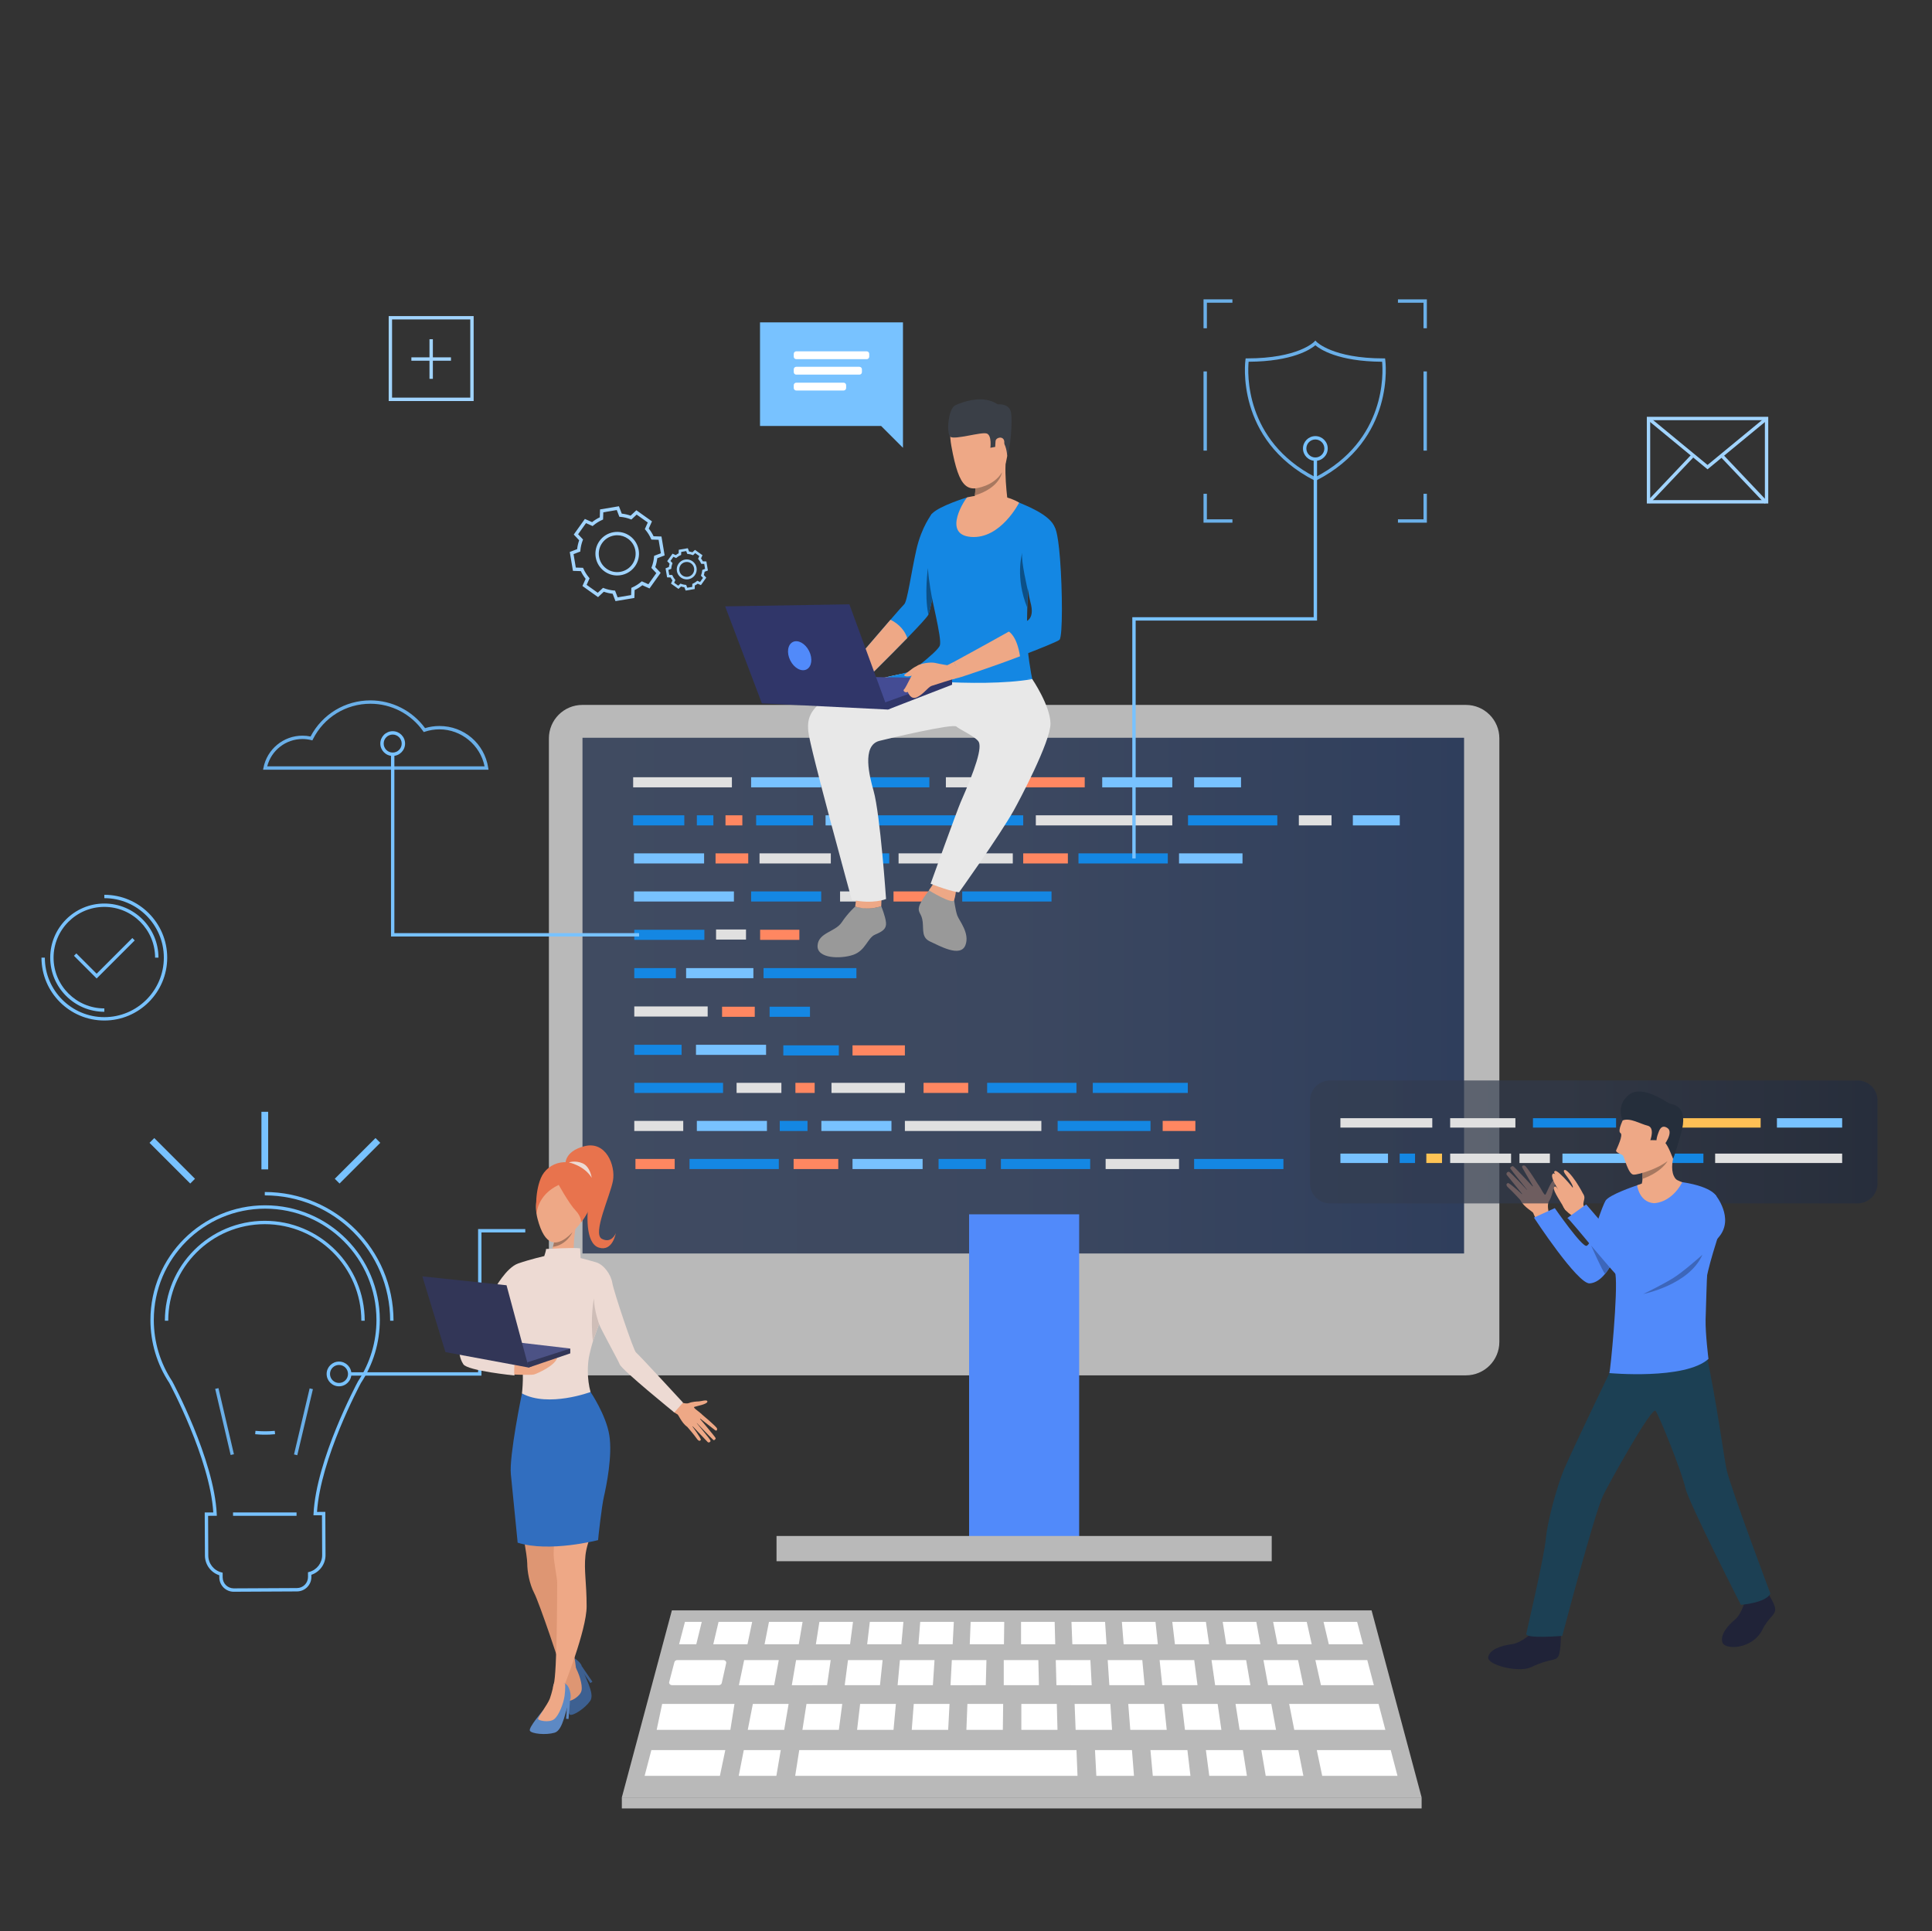 <?xml version="1.0" encoding="utf-8"?>
<!-- Generator: Adobe Illustrator 16.0.0, SVG Export Plug-In . SVG Version: 6.00 Build 0)  -->
<!DOCTYPE svg PUBLIC "-//W3C//DTD SVG 1.1//EN" "http://www.w3.org/Graphics/SVG/1.1/DTD/svg11.dtd">
<svg version="1.1" id="Слой_1" xmlns="http://www.w3.org/2000/svg" xmlns:xlink="http://www.w3.org/1999/xlink" x="0px" y="0px"
	 width="500.172px" height="500px" viewBox="0 0 500.172 500" enable-background="new 0 0 500.172 500" xml:space="preserve">
<rect x="0" y="0" width="500.172" height="500" fill="#333333" stroke="none"/>
<g id="Clavier">
	<polygon fill="#B9B9B9" points="355.088,416.961 264.515,416.961 173.941,416.961 160.986,465.384 264.515,465.384 
		368.042,465.384 	"/>
	<path fill="#FFFFFF" d="M175.369,429.822h11.853c0.495,0,0.868,0.385,0.776,0.8l-1.148,5.155c-0.071,0.319-0.397,0.549-0.776,0.549
		h-12.055c-0.507,0-0.882-0.399-0.771-0.821l1.351-5.155C174.678,430.042,174.998,429.822,175.369,429.822z"/>
	<polygon fill="#FFFFFF" points="192.656,429.822 201.616,429.822 200.424,436.326 191.293,436.326 	"/>
	<polygon fill="#FFFFFF" points="206.097,429.822 215.057,429.822 214.119,436.326 204.988,436.336 	"/>
	<polygon fill="#FFFFFF" points="219.536,429.822 228.497,429.822 227.815,436.326 218.685,436.326 	"/>
	<polygon fill="#FFFFFF" points="232.978,429.822 241.937,429.822 241.512,436.326 232.381,436.326 	"/>
	<polygon fill="#FFFFFF" points="246.418,429.822 255.378,429.822 255.207,436.326 246.077,436.336 	"/>
	<polygon fill="#FFFFFF" points="353.97,429.822 340.53,429.822 341.978,436.326 355.674,436.326 	"/>
	<polygon fill="#FFFFFF" points="336.05,429.822 327.09,429.822 328.282,436.326 337.412,436.326 	"/>
	<polygon fill="#FFFFFF" points="322.609,429.822 313.648,429.822 314.586,436.326 323.719,436.336 	"/>
	<polygon fill="#FFFFFF" points="309.169,429.822 300.209,429.822 300.89,436.326 310.021,436.326 	"/>
	<polygon fill="#FFFFFF" points="295.729,429.822 286.769,429.822 287.194,436.326 296.324,436.326 	"/>
	<polygon fill="#FFFFFF" points="282.288,429.822 273.327,429.822 273.498,436.326 282.63,436.336 	"/>
	<polygon fill="#FFFFFF" points="259.857,429.822 268.818,429.822 268.967,436.326 259.857,436.326 	"/>
	<polygon fill="#FFFFFF" points="171.427,441.173 190.149,441.173 189.084,447.882 170.005,447.882 	"/>
	<polygon fill="#FFFFFF" points="356.894,441.173 333.749,441.173 335.068,447.882 358.651,447.882 	"/>
	<polygon fill="#FFFFFF" points="329.12,441.173 319.863,441.173 320.918,447.882 330.352,447.882 	"/>
	<polygon fill="#FFFFFF" points="315.234,441.173 305.977,441.173 306.768,447.882 316.201,447.882 	"/>
	<polygon fill="#FFFFFF" points="301.348,441.173 292.09,441.173 292.618,447.882 302.051,447.882 	"/>
	<polygon fill="#FFFFFF" points="287.462,441.173 278.204,441.173 278.468,447.882 287.901,447.882 	"/>
	<polygon fill="#FFFFFF" points="168.63,453.133 187.771,453.133 186.374,459.798 166.884,459.798 	"/>
	<polygon fill="#FFFFFF" points="192.557,453.133 202.127,453.133 200.993,459.798 191.247,459.798 	"/>
	<polygon fill="#FFFFFF" points="206.913,453.133 216.483,453.133 278.688,453.133 278.956,459.798 205.865,459.798 	"/>
	<polygon fill="#FFFFFF" points="283.479,453.133 293.051,453.133 293.574,459.798 283.829,459.798 	"/>
	<polygon fill="#FFFFFF" points="297.836,453.133 307.406,453.133 308.192,459.798 298.447,459.798 	"/>
	<polygon fill="#FFFFFF" points="312.191,453.133 321.764,453.133 322.811,459.798 313.064,459.798 	"/>
	<polygon fill="#FFFFFF" points="326.548,453.133 336.119,453.133 337.428,459.798 327.683,459.798 	"/>
	<polygon fill="#FFFFFF" points="340.904,453.133 360.047,453.133 361.792,459.798 342.302,459.798 	"/>
	<polygon fill="#FFFFFF" points="273.595,441.173 264.412,441.173 264.412,447.882 273.771,447.882 	"/>
	<polygon fill="#FFFFFF" points="259.709,441.173 250.451,441.173 250.188,447.882 259.621,447.882 	"/>
	<polygon fill="#FFFFFF" points="245.823,441.173 236.564,441.173 236.038,447.882 245.472,447.882 	"/>
	<polygon fill="#FFFFFF" points="231.937,441.173 222.679,441.173 221.888,447.882 231.321,447.882 	"/>
	<polygon fill="#FFFFFF" points="218.05,441.173 208.792,441.173 207.738,447.882 217.172,447.882 	"/>
	<polygon fill="#FFFFFF" points="204.164,441.173 194.906,441.173 193.589,447.882 203.021,447.882 	"/>
	<polygon fill="#FFFFFF" points="175.807,425.734 177.327,419.927 181.678,419.927 180.258,425.734 	"/>
	<polygon fill="#FFFFFF" points="186.028,419.927 194.729,419.927 193.513,425.734 184.659,425.734 	"/>
	<polygon fill="#FFFFFF" points="199.08,419.927 207.781,419.927 206.793,425.734 197.939,425.734 	"/>
	<polygon fill="#FFFFFF" points="212.132,419.927 220.832,419.927 220.071,425.734 211.219,425.734 	"/>
	<polygon fill="#FFFFFF" points="225.184,419.927 233.885,419.927 233.352,425.734 224.499,425.734 	"/>
	<polygon fill="#FFFFFF" points="238.235,419.927 246.936,419.927 246.631,425.734 237.778,425.734 	"/>
	<polygon fill="#FFFFFF" points="251.286,419.927 259.987,419.927 259.911,425.734 251.058,425.734 	"/>
	<polygon fill="#FFFFFF" points="264.338,419.927 273.039,419.927 273.19,425.734 264.338,425.734 	"/>
	<polygon fill="#FFFFFF" points="277.39,419.927 286.09,419.927 286.471,425.734 277.618,425.734 	"/>
	<polygon fill="#FFFFFF" points="290.44,419.927 299.143,419.927 299.751,425.734 290.897,425.734 	"/>
	<polygon fill="#FFFFFF" points="303.492,419.927 312.193,419.927 313.03,425.734 304.177,425.734 	"/>
	<polygon fill="#FFFFFF" points="316.544,419.927 325.245,419.927 326.311,425.734 317.456,425.734 	"/>
	<polygon fill="#FFFFFF" points="329.596,419.927 338.297,419.927 339.59,425.734 330.736,425.734 	"/>
	<polygon fill="#FFFFFF" points="342.647,419.927 351.348,419.927 352.869,425.734 344.017,425.734 	"/>
	<rect x="160.986" y="465.384" fill="#B9B9B9" width="207.056" height="2.856"/>
</g>
<g id="Bord-ecran">
	<path fill="#B9B9B9" d="M150.764,356.103h228.742c4.783,0,8.66-3.878,8.66-8.661V191.178c0-4.783-3.877-8.661-8.66-8.661H150.764
		c-4.783,0-8.661,3.878-8.661,8.661v156.264C142.103,352.225,145.98,356.103,150.764,356.103z"/>
</g>
<g id="Fond-ecran">
	<linearGradient id="SVGID_1_" gradientUnits="userSpaceOnUse" x1="150.8" y1="257.785" x2="379.032" y2="257.785">
		<stop  offset="0" style="stop-color:#404B61"/>
		<stop  offset="0.486" style="stop-color:#3C4860"/>
		<stop  offset="1" style="stop-color:#2F3E5C"/>
	</linearGradient>
	<rect x="150.8" y="191.02" fill="url(#SVGID_1_)" width="228.232" height="133.53"/>
</g>
<g id="Bouton-ecran">
	<circle fill="#696969" cx="265.135" cy="341.348" r="7.938"/>
</g>
<g id="Pied_ordinateur">
	<g>
		<rect x="250.886" y="314.409" fill="#518AFA" width="28.496" height="86.552"/>
	</g>
	<rect x="201.034" y="397.694" fill="#B9B9B9" width="128.2" height="6.534"/>
</g>
<g id="Symboles-ecran">
	<g>
		<rect x="163.918" y="201.243" fill="#E0E0E0" width="25.561" height="2.617"/>
	</g>
	<g>
		<rect x="196.633" y="220.951" fill="#E0E0E0" width="18.455" height="2.617"/>
	</g>
	<g>
		<rect x="217.964" y="220.951" fill="#1487E3" width="12.246" height="2.617"/>
	</g>
	<g>
		<rect x="242.985" y="300.072" fill="#1487E3" width="12.246" height="2.617"/>
	</g>
	<g>
		<rect x="164.208" y="270.511" fill="#1487E3" width="12.247" height="2.617"/>
	</g>
	<g>
		<rect x="232.631" y="220.951" fill="#E0E0E0" width="29.568" height="2.617"/>
	</g>
	<g>
		<rect x="164.208" y="260.585" fill="#E0E0E0" width="19.001" height="2.617"/>
	</g>
	<g>
		<rect x="215.262" y="280.365" fill="#E0E0E0" width="19.001" height="2.617"/>
	</g>
	<g>
		<rect x="286.235" y="300.072" fill="#E0E0E0" width="19" height="2.617"/>
	</g>
	<g>
		<rect x="190.693" y="280.365" fill="#E0E0E0" width="11.6" height="2.617"/>
	</g>
	<g>
		<rect x="164.208" y="280.365" fill="#1487E3" width="22.981" height="2.617"/>
	</g>
	<g>
		<rect x="164.208" y="290.219" fill="#E0E0E0" width="12.675" height="2.617"/>
	</g>
	<g>
		<rect x="194.452" y="201.243" fill="#78C2FF" width="18.146" height="2.617"/>
	</g>
	<g>
		<rect x="194.452" y="230.805" fill="#1487E3" width="18.146" height="2.617"/>
	</g>
	<g>
		<rect x="185.38" y="240.659" fill="#E0E0E0" width="7.752" height="2.616"/>
	</g>
	<g>
		<rect x="177.626" y="250.658" fill="#78C2FF" width="17.415" height="2.617"/>
	</g>
	<g>
		<rect x="197.674" y="250.658" fill="#1487E3" width="24.041" height="2.617"/>
	</g>
	<g>
		<rect x="273.81" y="290.219" fill="#1487E3" width="24.041" height="2.617"/>
	</g>
	<g>
		<rect x="164.208" y="240.731" fill="#1487E3" width="18.146" height="2.617"/>
	</g>
	<g>
		<rect x="164.208" y="250.658" fill="#1487E3" width="10.768" height="2.617"/>
	</g>
	<g>
		<rect x="196.788" y="240.731" fill="#FF8761" width="10.157" height="2.617"/>
	</g>
	<g>
		<rect x="164.512" y="300.072" fill="#FF8761" width="10.159" height="2.617"/>
	</g>
	<g>
		<rect x="164.136" y="220.951" fill="#78C2FF" width="18.146" height="2.617"/>
	</g>
	<g>
		<rect x="180.183" y="270.511" fill="#78C2FF" width="18.146" height="2.617"/>
	</g>
	<g>
		<rect x="180.406" y="290.219" fill="#78C2FF" width="18.146" height="2.617"/>
	</g>
	<g>
		<rect x="212.642" y="290.219" fill="#78C2FF" width="18.146" height="2.617"/>
	</g>
	<g>
		<rect x="164.136" y="230.805" fill="#78C2FF" width="25.867" height="2.617"/>
	</g>
	<g>
		<rect x="285.35" y="201.243" fill="#78C2FF" width="18.146" height="2.617"/>
	</g>
	<g>
		<rect x="220.707" y="300.072" fill="#78C2FF" width="18.146" height="2.617"/>
	</g>
	<g>
		<rect x="309.142" y="201.243" fill="#78C2FF" width="12.146" height="2.617"/>
	</g>
	<g>
		<rect x="350.238" y="211.097" fill="#78C2FF" width="12.146" height="2.617"/>
	</g>
	<g>
		<rect x="217.483" y="201.243" fill="#1487E3" width="23.119" height="2.617"/>
	</g>
	<g>
		<rect x="309.142" y="300.072" fill="#1487E3" width="23.119" height="2.617"/>
	</g>
	<g>
		<rect x="178.506" y="300.072" fill="#1487E3" width="23.118" height="2.617"/>
	</g>
	<g>
		<rect x="307.562" y="211.097" fill="#1487E3" width="23.119" height="2.617"/>
	</g>
	<g>
		<rect x="279.208" y="220.951" fill="#1487E3" width="23.119" height="2.617"/>
	</g>
	<g>
		<rect x="259.119" y="300.072" fill="#1487E3" width="23.119" height="2.617"/>
	</g>
	<g>
		<rect x="255.561" y="280.365" fill="#1487E3" width="23.119" height="2.617"/>
	</g>
	<g>
		<rect x="249.108" y="230.805" fill="#1487E3" width="23.119" height="2.617"/>
	</g>
	<g>
		<rect x="205.924" y="280.365" fill="#FF8761" width="4.984" height="2.617"/>
	</g>
	<g>
		<rect x="305.235" y="220.951" fill="#78C2FF" width="16.435" height="2.617"/>
	</g>
	<g>
		<rect x="257.702" y="201.243" fill="#FF8761" width="23.118" height="2.617"/>
	</g>
	<g>
		<rect x="231.322" y="230.805" fill="#FF8761" width="13.555" height="2.617"/>
	</g>
	<g>
		<rect x="220.707" y="270.657" fill="#FF8761" width="13.556" height="2.617"/>
	</g>
	<g>
		<rect x="244.877" y="201.243" fill="#E0E0E0" width="8.463" height="2.617"/>
	</g>
	<g>
		<rect x="217.483" y="230.805" fill="#E0E0E0" width="8.462" height="2.617"/>
	</g>
	<g>
		<rect x="336.256" y="211.097" fill="#E0E0E0" width="8.463" height="2.617"/>
	</g>
	<g>
		<rect x="163.918" y="211.097" fill="#1487E3" width="13.238" height="2.617"/>
	</g>
	<g>
		<rect x="199.241" y="260.657" fill="#1487E3" width="10.453" height="2.617"/>
	</g>
	<g>
		<rect x="180.406" y="211.097" fill="#1487E3" width="4.275" height="2.617"/>
	</g>
	<g>
		<rect x="268.164" y="211.097" fill="#E0E0E0" width="35.332" height="2.617"/>
	</g>
	<g>
		<rect x="234.263" y="290.219" fill="#E0E0E0" width="35.332" height="2.617"/>
	</g>
	<g>
		<rect x="187.822" y="211.097" fill="#FF8761" width="4.362" height="2.617"/>
	</g>
	<g>
		<rect x="253.34" y="211.097" fill="#1487E3" width="11.559" height="2.617"/>
	</g>
	<g>
		<rect x="264.898" y="220.951" fill="#FF8761" width="11.561" height="2.617"/>
	</g>
	<g>
		<rect x="239.098" y="280.365" fill="#FF8761" width="11.559" height="2.617"/>
	</g>
	<g>
		<rect x="205.459" y="300.072" fill="#FF8761" width="11.56" height="2.617"/>
	</g>
	<g>
		<rect x="225.684" y="211.097" fill="#1487E3" width="24.597" height="2.617"/>
	</g>
	<g>
		<rect x="282.911" y="280.365" fill="#1487E3" width="24.596" height="2.617"/>
	</g>
	<g>
		<rect x="202.791" y="270.657" fill="#1487E3" width="14.369" height="2.617"/>
	</g>
	<g>
		<rect x="201.867" y="290.219" fill="#1487E3" width="7.185" height="2.617"/>
	</g>
	<g>
		<rect x="213.731" y="211.097" fill="#78C2FF" width="8.463" height="2.617"/>
	</g>
	<g>
		<rect x="301.004" y="290.219" fill="#FF8761" width="8.462" height="2.617"/>
	</g>
	<g>
		<rect x="185.248" y="220.951" fill="#FF8761" width="8.463" height="2.617"/>
	</g>
	<g>
		<rect x="186.935" y="260.657" fill="#FF8761" width="8.463" height="2.617"/>
	</g>
	<g>
		<rect x="195.761" y="211.097" fill="#1487E3" width="14.743" height="2.617"/>
	</g>
</g>
<g>
	<g>
		<g>
			<path fill="#323657" d="M160.679,310.283c-0.003-0.001-0.007-0.002-0.011-0.001C160.715,310.303,160.722,310.305,160.679,310.283
				z"/>
		</g>
	</g>
</g>
<g id="Security">
	<g>
		<path fill="#6AAFE8" d="M340.53,124.527l-0.199-0.102c-20.712-10.574-17.93-31.055-17.899-31.26l0.055-0.372h0.377
			c13.168,0,17.308-4.244,17.347-4.287l0.321-0.341l0.318,0.342c0.04,0.042,4.179,4.286,17.348,4.286h0.376l0.055,0.372
			c0.03,0.205,2.813,20.686-17.9,31.26L340.53,124.527z M323.253,93.666c-0.262,2.773-1.134,20.353,17.277,29.881
			c18.427-9.537,17.541-27.109,17.276-29.881c-11.435-0.072-16.087-3.256-17.276-4.267C339.34,90.409,334.687,93.594,323.253,93.666
			z"/>
	</g>
	<g>
		<polygon fill="#78C2FF" points="294.01,222.26 293.138,222.26 293.138,159.807 340.094,159.807 340.094,118.886 340.966,118.886 
			340.966,160.678 294.01,160.678 		"/>
	</g>
	<g>
		<polygon fill="#6AAFE8" points="369.4,135.33 361.913,135.33 361.913,134.458 368.527,134.458 368.527,127.851 369.4,127.851 		
			"/>
	</g>
	<g>
		<polygon fill="#6AAFE8" points="319.062,135.33 311.575,135.33 311.575,127.851 312.447,127.851 312.447,134.458 319.062,134.458 
					"/>
	</g>
	<g>
		<polygon fill="#6AAFE8" points="312.451,84.995 311.578,84.995 311.578,77.508 319.058,77.508 319.058,78.381 312.451,78.381 		
			"/>
	</g>
	<g>
		<polygon fill="#6AAFE8" points="369.4,84.991 368.527,84.991 368.527,78.384 361.913,78.384 361.913,77.513 369.4,77.513 		"/>
	</g>
	<g>
		<rect x="368.527" y="96.17" fill="#6AAFE8" width="0.873" height="20.502"/>
	</g>
	<g>
		<rect x="311.575" y="96.17" fill="#6AAFE8" width="0.872" height="20.502"/>
	</g>
	<g>
		<path fill="#78C2FF" d="M340.53,119.322c-1.767,0-3.204-1.437-3.204-3.203c0-1.768,1.438-3.204,3.204-3.204
			s3.204,1.437,3.204,3.204C343.734,117.886,342.297,119.322,340.53,119.322z M340.53,113.787c-1.286,0-2.332,1.046-2.332,2.332
			c0,1.285,1.046,2.331,2.332,2.331c1.285,0,2.331-1.046,2.331-2.331C342.861,114.833,341.815,113.787,340.53,113.787z"/>
	</g>
</g>
<g id="Cloud_gauche">
	<g>
		<path fill="#6AAFE8" d="M126.474,199.291H68.109l0.102-0.52c0.937-4.808,5.179-8.298,10.086-8.298c0.709,0,1.415,0.074,2.104,0.22
			c3.041-5.778,8.948-9.354,15.5-9.354c5.582,0,10.845,2.679,14.144,7.184c1.203-0.366,2.452-0.551,3.72-0.551
			c6.351,0,11.664,4.548,12.631,10.815L126.474,199.291z M69.183,198.418h56.261c-1.097-5.492-6.029-9.574-11.68-9.574
			c-1.283,0-2.545,0.203-3.752,0.605l-0.308,0.101l-0.187-0.265c-3.122-4.429-8.212-7.073-13.618-7.073
			c-6.333,0-12.034,3.518-14.876,9.178l-0.156,0.312l-0.338-0.084c-0.727-0.18-1.478-0.271-2.232-0.271
			C73.985,191.347,70.234,194.29,69.183,198.418z"/>
	</g>
	<g>
		<polygon fill="#78C2FF" points="165.446,242.477 101.226,242.477 101.226,195.29 102.099,195.29 102.099,241.604 165.446,241.604 
					"/>
	</g>
	<g>
		<path fill="#78C2FF" d="M101.663,195.727c-1.767,0-3.204-1.438-3.204-3.205c0-1.767,1.437-3.203,3.204-3.203
			s3.204,1.437,3.204,3.203C104.866,194.289,103.429,195.727,101.663,195.727z M101.663,190.19c-1.286,0-2.332,1.046-2.332,2.331
			c0,1.286,1.046,2.332,2.332,2.332s2.332-1.046,2.332-2.332C103.994,191.236,102.948,190.19,101.663,190.19z"/>
	</g>
</g>
<g id="Plus">
	<g>
		<path fill="#A1D4FF" d="M122.623,103.834h-21.994V81.839h21.994V103.834z M101.501,102.961h20.249V82.712h-20.249V102.961z"/>
	</g>
	<g>
		<rect x="111.19" y="87.835" fill="#A1D4FF" width="0.873" height="10.25"/>
	</g>
	<g>
		<rect x="106.501" y="92.523" fill="#A1D4FF" width="10.25" height="0.872"/>
	</g>
</g>
<g id="Enveloppe">
	<g>
		<path fill="#A1D4FF" d="M457.78,130.363h-31.437v-22.442h31.437V130.363z M427.216,129.491h29.692v-20.697h-29.692V129.491z"/>
	</g>
	<g>
		<polygon fill="#A1D4FF" points="442.063,121.515 426.502,108.694 427.057,108.021 442.063,120.385 457.067,108.021 
			457.622,108.694 		"/>
	</g>
	<g>
		
			<rect x="443.505" y="123.544" transform="matrix(0.688 0.726 -0.726 0.688 230.833 -289.085)" fill="#A1D4FF" width="16.396" height="0.872"/>
	</g>
	<g>
		
			<rect x="431.985" y="115.781" transform="matrix(0.726 0.688 -0.688 0.726 203.803 -263.438)" fill="#A1D4FF" width="0.872" height="16.396"/>
	</g>
</g>
<g id="Engrenage">
	<g>
		<path fill="#A1D4FF" d="M177.503,152.908l-0.326-0.854c-0.293-0.039-0.582-0.104-0.861-0.197l-0.667,0.626l-1.938-1.379
			l0.374-0.836c-0.18-0.232-0.337-0.484-0.469-0.748l-0.915-0.029l-0.395-2.344l0.854-0.327c0.038-0.294,0.104-0.582,0.197-0.86
			l-0.627-0.668l1.379-1.938l0.837,0.374c0.232-0.18,0.483-0.336,0.747-0.469l0.029-0.915l2.345-0.396l0.327,0.855
			c0.293,0.038,0.581,0.104,0.86,0.197l0.667-0.626l1.938,1.378l-0.373,0.836c0.179,0.233,0.336,0.483,0.469,0.748l0.914,0.03
			l0.396,2.344l-0.855,0.327c-0.038,0.292-0.104,0.58-0.196,0.86l0.626,0.668l-1.379,1.936l-0.835-0.372
			c-0.233,0.18-0.484,0.336-0.749,0.469l-0.029,0.914L177.503,152.908z M176.163,151.102l0.192,0.074
			c0.347,0.133,0.71,0.216,1.083,0.248l0.205,0.018l0.279,0.732l1.288-0.217l0.024-0.785l0.188-0.082
			c0.342-0.153,0.658-0.352,0.942-0.591l0.157-0.132l0.716,0.319l0.757-1.063l-0.536-0.571l0.073-0.192
			c0.133-0.347,0.217-0.711,0.249-1.084l0.017-0.204l0.733-0.28l-0.217-1.287l-0.784-0.026l-0.084-0.187
			c-0.152-0.342-0.351-0.658-0.59-0.942l-0.132-0.157l0.319-0.715l-1.063-0.758l-0.571,0.536l-0.191-0.073
			c-0.348-0.133-0.712-0.217-1.085-0.248l-0.203-0.018l-0.281-0.732l-1.288,0.217l-0.024,0.784l-0.188,0.083
			c-0.342,0.152-0.658,0.351-0.942,0.59l-0.157,0.133l-0.716-0.32l-0.757,1.064l0.537,0.571l-0.073,0.191
			c-0.134,0.347-0.217,0.712-0.249,1.084l-0.018,0.204l-0.733,0.281l0.217,1.287l0.784,0.024l0.085,0.188
			c0.151,0.341,0.351,0.658,0.589,0.942l0.133,0.156l-0.32,0.716l1.063,0.758L176.163,151.102z M177.782,150.013
			c-0.519,0-1.042-0.155-1.496-0.479l0,0c-0.563-0.399-0.935-0.995-1.05-1.676c-0.113-0.681,0.044-1.365,0.443-1.929
			c0.826-1.162,2.443-1.434,3.605-0.607c1.16,0.826,1.434,2.444,0.607,3.604C179.389,149.636,178.591,150.013,177.782,150.013z
			 M177.789,145.499c-0.604,0-1.2,0.282-1.576,0.811c-0.299,0.42-0.416,0.932-0.331,1.439c0.086,0.509,0.365,0.953,0.784,1.252
			v0.001c0.868,0.617,2.075,0.414,2.693-0.454c0.617-0.867,0.413-2.075-0.454-2.692
			C178.566,145.614,178.176,145.499,177.789,145.499z"/>
	</g>
	<g>
		<path fill="#A1D4FF" d="M159.341,155.644l-0.73-1.908c-0.783-0.089-1.553-0.265-2.292-0.526l-1.488,1.398l-4.044-2.878
			l0.833-1.864c-0.489-0.614-0.908-1.283-1.248-1.993l-2.042-0.065l-0.824-4.894l1.908-0.73c0.088-0.783,0.264-1.551,0.525-2.292
			l-1.397-1.489l2.877-4.042l1.865,0.831c0.613-0.489,1.281-0.907,1.993-1.247l0.064-2.042l4.895-0.825l0.729,1.908
			c0.783,0.089,1.553,0.265,2.292,0.525l1.489-1.397l4.044,2.878l-0.833,1.864c0.489,0.614,0.907,1.282,1.248,1.993l2.042,0.065
			l0.823,4.894l-1.907,0.73c-0.088,0.783-0.265,1.551-0.525,2.292l1.397,1.489l-2.878,4.044l-1.864-0.833
			c-0.613,0.489-1.282,0.907-1.994,1.247l-0.063,2.042L159.341,155.644z M156.117,152.202l0.256,0.098
			c0.827,0.317,1.697,0.517,2.587,0.594l0.271,0.023l0.669,1.747l3.485-0.588l0.059-1.87l0.25-0.111
			c0.814-0.363,1.571-0.837,2.25-1.408l0.209-0.176l1.707,0.763l2.05-2.879l-1.279-1.364l0.098-0.255
			c0.316-0.828,0.516-1.698,0.592-2.587l0.023-0.272l1.748-0.669l-0.587-3.484l-1.87-0.06l-0.111-0.25
			c-0.363-0.814-0.837-1.57-1.408-2.249l-0.176-0.21l0.762-1.707l-2.878-2.049l-1.364,1.279l-0.256-0.098
			c-0.827-0.317-1.698-0.517-2.587-0.594l-0.271-0.023l-0.669-1.747l-3.485,0.588l-0.06,1.87l-0.25,0.111
			c-0.814,0.363-1.571,0.837-2.249,1.408l-0.209,0.176l-1.708-0.763l-2.049,2.88l1.279,1.363l-0.098,0.255
			c-0.316,0.828-0.517,1.698-0.593,2.587l-0.023,0.272l-1.747,0.669l0.586,3.484l1.871,0.06l0.11,0.25
			c0.364,0.814,0.838,1.57,1.408,2.25l0.176,0.209l-0.762,1.707l2.88,2.049L156.117,152.202z M159.78,149.003
			c-1.133,0-2.274-0.339-3.265-1.045c-2.537-1.805-3.131-5.335-1.326-7.87c0.874-1.229,2.175-2.044,3.661-2.294
			c1.487-0.251,2.981,0.093,4.21,0.968c2.536,1.805,3.131,5.335,1.326,7.87C163.287,148.178,161.547,149.003,159.78,149.003z
			 M159.798,138.587c-0.267,0-0.534,0.022-0.803,0.067c-1.257,0.211-2.356,0.9-3.095,1.938c-1.526,2.144-1.023,5.13,1.121,6.654
			c2.144,1.527,5.129,1.023,6.654-1.12c0.739-1.039,1.03-2.303,0.818-3.561c-0.213-1.257-0.9-2.356-1.939-3.094
			C161.738,138.89,160.781,138.587,159.798,138.587z"/>
	</g>
</g>
<g id="Check">
	<g>
		<g>
			<g>
				<path fill="#78C2FF" d="M27.012,264.23c-8.975,0-16.276-7.302-16.276-16.276h0.872c0,8.493,6.911,15.404,15.404,15.404
					c8.494,0,15.404-6.911,15.404-15.404c0-8.494-6.91-15.404-15.404-15.404v-0.873c8.975,0,16.277,7.302,16.277,16.277
					C43.289,256.929,35.987,264.23,27.012,264.23z M27.012,261.968c-7.727,0-14.014-6.287-14.014-14.014
					c0-7.728,6.287-14.015,14.014-14.015s14.013,6.287,14.013,14.015h-0.872c0-7.246-5.895-13.142-13.141-13.142
					c-7.247,0-13.141,5.896-13.141,13.142c0,7.245,5.895,13.141,13.141,13.141V261.968z"/>
			</g>
		</g>
	</g>
	<g>
		<polygon fill="#78C2FF" points="25.019,253.346 19.147,247.475 19.764,246.858 25.019,252.112 34.26,242.87 34.877,243.486 		"/>
	</g>
</g>
<g id="Ampoule">
	<g>
		<path fill="#78C2FF" d="M87.765,358.944c-1.767,0-3.204-1.437-3.204-3.203c0-1.768,1.437-3.204,3.204-3.204
			s3.204,1.437,3.204,3.204C90.969,357.508,89.531,358.944,87.765,358.944z M87.765,353.41c-1.286,0-2.332,1.045-2.332,2.331
			c0,1.285,1.046,2.332,2.332,2.332s2.332-1.047,2.332-2.332C90.097,354.455,89.05,353.41,87.765,353.41z"/>
	</g>
	<g>
		<path fill="#78C2FF" d="M60.502,412.132c-2.047,0-3.718-1.66-3.728-3.711l-0.003-0.558c-2.194-0.712-3.707-2.757-3.718-5.087
			l-0.055-11.169l2.217-0.01c-0.856-13.893-11.284-33.333-11.39-33.53c-3.186-4.823-4.88-10.471-4.88-16.301
			c0-16.372,13.32-29.692,29.693-29.692c16.372,0,29.692,13.32,29.692,29.692c0,5.831-1.694,11.479-4.9,16.334
			c-0.412,0.771-10.458,19.628-11.36,33.364l2.15-0.011l0.055,11.169c0.012,2.329-1.48,4.389-3.667,5.123l0.002,0.558
			c0.01,2.056-1.654,3.736-3.709,3.746l-16.382,0.082C60.514,412.132,60.508,412.132,60.502,412.132z M53.875,392.477l0.051,10.296
			c0.01,2.047,1.403,3.832,3.388,4.34l0.326,0.084l0.006,1.221c0.008,1.575,1.279,2.833,2.87,2.842l16.381-0.081
			c1.575-0.008,2.849-1.295,2.842-2.87l-0.006-1.221L80.059,407c1.98-0.527,3.355-2.326,3.346-4.373l-0.051-10.297l-2.204,0.012
			l0.024-0.461c0.713-13.965,11.069-33.405,11.51-34.226c3.131-4.747,4.776-10.229,4.776-15.889c0-15.892-12.929-28.82-28.82-28.82
			c-15.892,0-28.82,12.929-28.82,28.82c0,5.658,1.644,11.141,4.755,15.854c0.1,0.143,10.876,20.262,11.538,34.391l0.021,0.454
			L53.875,392.477z M68.958,371.464c-0.182,0-0.294-0.003-0.328-0.005c-0.005,0-0.01,0-0.015,0
			c-0.078,0.004-1.029,0.032-2.553-0.119l0.08-0.868c1.797,0.154,3.195,0.154,4.991,0l0.081,0.868
			C70.154,371.445,69.372,371.464,68.958,371.464z"/>
	</g>
	<g>
		<rect x="60.331" y="391.6" fill="#78C2FF" width="16.443" height="0.873"/>
	</g>
	<g>
		<rect x="67.68" y="287.865" fill="#78C2FF" width="1.745" height="14.909"/>
	</g>
	<g>
		
			<rect x="91.665" y="293.136" transform="matrix(0.707 0.707 -0.707 0.707 239.653 22.607)" fill="#78C2FF" width="1.746" height="14.91"/>
	</g>
	<g>
		
			<rect x="37.112" y="299.718" transform="matrix(0.707 0.707 -0.707 0.707 225.603 56.527)" fill="#78C2FF" width="14.91" height="1.745"/>
	</g>
	<g>
		
			<rect x="49.533" y="367.767" transform="matrix(0.228 0.974 -0.974 0.228 403.467 227.313)" fill="#6AAFE8" width="17.579" height="0.872"/>
	</g>
	<g>
		
			<rect x="78.346" y="359.414" transform="matrix(0.973 0.23 -0.23 0.973 86.596 -8.253)" fill="#6AAFE8" width="0.872" height="17.578"/>
	</g>
	<g>
		<path fill="#78C2FF" d="M101.878,341.957h-0.873c0-17.895-14.559-32.452-32.453-32.452v-0.873
			C86.928,308.632,101.878,323.581,101.878,341.957z"/>
	</g>
	<g>
		<path fill="#78C2FF" d="M94.42,341.957h-0.873c0-13.782-11.213-24.995-24.996-24.995c-13.783,0-24.996,11.213-24.996,24.995
			h-0.872c0-14.264,11.604-25.867,25.868-25.867S94.42,327.693,94.42,341.957z"/>
	</g>
	<g>
		<polygon fill="#78C2FF" points="124.647,356.178 90.532,356.178 90.532,355.305 123.774,355.305 123.774,318.227 135.988,318.227 
			135.988,319.1 124.647,319.1 		"/>
	</g>
</g>
<g id="Man_right">
	<path fill="#EEA886" d="M400.981,314.099c0,0-0.566-2.148,0.037-3.08c0.604-0.933,0.96-2.432,1.047-2.907
		c0.117-0.635,1.209-2.552,0.403-2.598c-0.806-0.044-1.943,3.097-2.313,3.727c-0.367,0.629-1.371-2.127-1.984-2.435
		c-0.611-0.308-5.456,2.215-4.529,3.998c0.926,1.783,3.213,2.925,3.306,3.278c0.095,0.354,0.617,1.331,0.617,1.331L400.981,314.099z
		"/>
	<path fill="#EEA886" d="M398.497,307.158c0,0-3.234-5.224-3.774-5.354c-0.541-0.131-0.848,0.098-0.567,0.602
		c0.28,0.503,2.962,5.157,2.962,5.157s-4.988-5.408-5.394-5.614c-0.238-0.119-0.852,0.291-0.729,0.578
		c0.121,0.286,4.711,5.967,4.711,5.967s-4.668-5.039-5.074-5.104c-0.354-0.058-0.841,0.446-0.523,0.847
		c0.315,0.401,4.342,5.356,4.342,5.356s-3.664-3.426-4.068-3.277c-0.248,0.092-0.792,0.424,0.186,1.275
		c0.979,0.851,3.035,3.127,3.035,3.127L398.497,307.158z"/>
	<linearGradient id="SVGID_2_" gradientUnits="userSpaceOnUse" x1="339.158" y1="295.668" x2="486.068" y2="295.668">
		<stop  offset="0" style="stop-color:#343D4F"/>
		<stop  offset="0.458" style="stop-color:#30394C"/>
		<stop  offset="0.951" style="stop-color:#232D41"/>
		<stop  offset="1" style="stop-color:#212B40"/>
	</linearGradient>
	<path opacity="0.68" fill="url(#SVGID_2_)" d="M480.906,311.584H344.319c-2.851,0-5.161-2.312-5.161-5.162v-21.508
		c0-2.851,2.311-5.161,5.161-5.161h136.587c2.851,0,5.162,2.311,5.162,5.161v21.508
		C486.068,309.272,483.757,311.584,480.906,311.584z"/>
	<g>
		<g>
			<rect x="347.015" y="289.52" fill="#E0E0E0" width="23.788" height="2.435"/>
		</g>
		<g>
			<rect x="375.432" y="289.52" fill="#E0E0E0" width="16.887" height="2.435"/>
		</g>
		<g>
			<rect x="375.432" y="298.689" fill="#E0E0E0" width="15.769" height="2.436"/>
		</g>
		<g>
			<rect x="460.025" y="289.52" fill="#78C2FF" width="16.888" height="2.435"/>
		</g>
		<g>
			<rect x="396.865" y="289.52" fill="#1487E3" width="21.516" height="2.435"/>
		</g>
		<g>
			<rect x="434.294" y="289.52" fill="#FFC055" width="21.516" height="2.435"/>
		</g>
		<g>
			<rect x="422.359" y="289.52" fill="#E0E0E0" width="7.876" height="2.435"/>
		</g>
		<g>
			<rect x="347.015" y="298.689" fill="#78C2FF" width="12.32" height="2.436"/>
		</g>
		<g>
			<rect x="362.359" y="298.689" fill="#1487E3" width="3.979" height="2.436"/>
		</g>
		<g>
			<rect x="444.031" y="298.689" fill="#E0E0E0" width="32.882" height="2.436"/>
		</g>
		<g>
			<rect x="369.261" y="298.689" fill="#FFC455" width="4.06" height="2.436"/>
		</g>
		<g>
			<rect x="430.235" y="298.689" fill="#1487E3" width="10.758" height="2.436"/>
		</g>
		<g>
			<rect x="404.497" y="298.689" fill="#78C2FF" width="22.89" height="2.436"/>
		</g>
		<g>
			<rect x="393.374" y="298.689" fill="#E0E0E0" width="7.875" height="2.436"/>
		</g>
	</g>
	<path fill="#202338" d="M397.183,422.258c0,0-3.106,3.119-5.776,3.454c-2.671,0.336-5.77,1.34-6.133,3.353s7.911,4.15,11.17,2.576
		c4.863-2.349,6.276-1.415,7.017-2.855c0.741-1.44,0.604-6.412,0.717-6.889C404.317,421.307,397.183,422.258,397.183,422.258z"/>
	<path fill="#202338" d="M452.046,413.435c0,0-0.9,4.268-2.88,5.903c-1.979,1.638-3.959,4.068-3.218,5.995
		c0.742,1.927,7.8,1.699,10.324-3.396c1.595-3.221,3.447-3.778,3.305-5.4c-0.144-1.621-2.609-5.091-2.764-5.563
		C456.623,410.394,452.046,413.435,452.046,413.435z"/>
	<path fill="#1C4054" d="M418.169,352.352c0,0-10.703,22.168-13.119,27.789c-2.239,5.209-4.542,14.564-4.851,18.223
		c-0.388,4.602-4.794,23.317-5.066,24.662c-0.271,1.346,9.329,0.537,9.329,0.537s8.365-31.882,10.58-36.404
		c1.479-3.017,12.586-23.1,13.567-21.854c0.981,1.247,6.953,16.253,7.68,19.852c0.727,3.6,14.404,30.367,14.404,30.367
		s6.387-0.467,7.643-2.9c0,0-10.201-27.127-11.335-32.065c-0.576-2.512-2.69-18.341-5.354-30.477
		C440.277,343.84,418.169,352.352,418.169,352.352z"/>
	<path fill="#518AFA" d="M445.283,318.591c0,0-3.68,11.073-3.598,13.709C441.769,334.935,439.645,319.413,445.283,318.591z"/>
	<g>
		<g>
			<g>
				<g>
					<path fill="#518AFA" d="M419.152,322.684c0,0-0.455,1.529-1.321,3.369v0.001c-0.316,0.672-0.688,1.386-1.111,2.08
						c-0.073,0.122-0.149,0.243-0.227,0.364c-0.3,0.467-0.624,0.921-0.972,1.343c-1.095,1.329-2.419,2.343-3.953,2.456
						c-3.146,0.232-14.445-17.039-14.445-17.039l5.398-2.452c0,0,7.15,10.322,8.261,9.756c1.111-0.568,2.259-4.76,2.259-4.76
						c1.314-0.725,3.318,1.281,4.67,2.938c0.088,0.107,0.173,0.214,0.255,0.318C418.678,321.958,419.152,322.684,419.152,322.684z"
						/>
				</g>
			</g>
		</g>
	</g>
	<g>
		<g>
			<g>
				<g>
					<path fill="#518AFA" d="M442.302,351.854c-6.116,5.478-25.658,3.664-25.658,3.664c0.283-0.677,2.264-21.05,1.571-25.654
						c-0.693-4.603-0.302-8.514-0.914-8.691c-0.614-0.178-4.815-1.646-4.815-1.646s2.234-7.104,3.171-8.646
						c0.935-1.54,7.628-3.792,7.628-3.792s5.197-1.863,10.711-1.212c9.21,1.089,10.315,3.8,10.315,3.8l-2.139,13.681
						c0,0-0.002,0.052-0.006,0.147c-0.011,0.307-0.038,1.074-0.076,2.133c-0.155,4.397-0.484,13.814-0.53,16.059
						C441.486,345.302,442.302,351.854,442.302,351.854z"/>
				</g>
			</g>
		</g>
	</g>
	<g>
		<g>
			<g>
				<g>
					<path fill="#EEA987" d="M435.515,306.126c-0.378,0.695-0.779,1.298-1.188,1.826c-2.874,3.707-6.209,3.575-6.209,3.575
						c-2.04-0.179-3.124-1.497-3.692-2.684c-0.493-1.026-0.595-1.952-0.595-1.952l1.213-0.438c0.096-0.311,0.151-0.744,0.179-1.23
						c0.017-0.262,0.023-0.536,0.025-0.817c0-0.243-0.002-0.489-0.009-0.729c-0.002-0.097-0.005-0.194-0.008-0.288
						c-0.038-1.031-0.117-1.89-0.117-1.89s8.725-4.716,8.013-1.39c-0.326,1.521-0.273,2.714-0.057,3.593
						c0.258,1.05,0.753,1.653,1.129,1.835C435.028,305.936,435.515,306.126,435.515,306.126z"/>
				</g>
			</g>
		</g>
	</g>
	<path fill="#EEA886" d="M410.452,312.848c0,0-0.479-0.43-0.534-0.944c-0.095-0.89,0.794-2.032-0.227-2.84
		c-1.021-0.809-4.678,1.656-5.052,2.421c-0.374,0.763,0.629,2.255,2.981,3.683C409.973,316.596,410.452,312.848,410.452,312.848z"/>
	<path fill="#EEA886" d="M409.993,309.384c0,0-0.851-1.711-2.045-3.498c-1.047-1.566-2.52-3.228-2.946-2.942
		c-0.582,0.391,0.746,1.563,1.672,3.186c0.854,1.495,0.419,1.347,0.419,1.347s0.127,0.035-1.141-1.411
		c-1.363-1.553-3.03-3.202-3.416-2.857c-0.241,0.216-0.292,0.22,0.104,0.864c-0.313-0.321-0.451-0.281-0.608-0.165
		c-0.811,0.604,0.81,3.2,1.454,4.23c-0.5-0.789-0.957-1.313-1.213-0.64c-0.293,0.77,2.175,4.332,2.927,5.694
		C406.021,314.678,409.993,309.384,409.993,309.384z"/>
	<g>
		<path fill="#518AFA" d="M445.078,320.188c3.953-4.813-0.938-10.776-0.938-10.776c-2.893-2.465-9.222,7.877-10.021,8.889
			c-0.797,1.012-6.853,6.423-8.542,8.249c-0.862,0.933-4.486-3.043-6.147-4.628c-0.998-0.951-8.78-10.079-8.78-10.079
			s-5.356,3.87-4.907,3.543c0.45-0.327,15.861,19.854,18.722,20.005C424.464,335.39,435.532,331.811,445.078,320.188z"/>
	</g>
	<path fill="#3D66BA" d="M416.72,328.134c-0.073,0.122-0.149,0.243-0.227,0.364c-0.3,0.467-0.624,0.921-0.972,1.343
		c-0.744-0.889-3.554-7.235-3.598-7.334L416.72,328.134z"/>
	<path fill="#3D66BA" d="M440.735,324.877c0,0-4.955,4.444-7.646,6.087c-2.691,1.644-7.181,3.882-7.682,4.075
		C425.408,335.039,437.299,332.72,440.735,324.877z"/>
	<g>
		<path fill="#EEA886" d="M420.486,289.32c0,0-1.894,3.512-0.955,4.058c0.775,0.452-0.908,3.898-1.129,4.462
			c-0.221,0.563,1.405,0.972,1.75,1.334c0.346,0.363,1.369,4.823,2.708,4.957c1.339,0.135,7.372-1.964,9.015-3.672
			s2.99-9.423,1.894-12.677C432.673,284.528,423.83,283.186,420.486,289.32z"/>
	</g>
	<g>
		<path fill="#252E3B" d="M420.109,290.081c0,0-1.935-3.793,1.578-6.606s9.989,2.125,10.72,2.313
			c0.729,0.188,4.871,0.474,2.78,7.745c-1.796,6.245-2.047,6.508-2.047,6.508s-1.34-3.618-2.1-4.17
			c-1.186-0.86-3.787-0.653-3.787-0.653s1.24-3.29-0.697-3.756C424.62,290.995,422.068,289.354,420.109,290.081z"/>
	</g>
	<g>
		<path fill="#EEA886" d="M429.317,293.333c0.171-0.452,0.723-2.392,2.388-1.252c1.664,1.139-1.037,4.794-1.328,4.841
			C430.087,296.969,427.88,297.129,429.317,293.333z"/>
	</g>
	<path fill="#A77860" d="M431.699,300.628c0,0-1.419,2.8-6.477,4.596c0.017-0.262,0.023-0.536,0.025-0.817
		c0-0.243-0.002-0.489-0.009-0.729C425.239,303.677,429.141,302.609,431.699,300.628z"/>
</g>
<g id="Man_top">
	<g>
		<path fill="#999999" d="M246.935,232.509c0,0,0.385,3.146,0.896,4.532c0.51,1.388,3.285,4.59,2.112,7.667
			c-1.271,3.336-6.818,0.12-9.081-0.897c-2.264-1.018-1.748-2.864-1.989-5.126c-0.241-2.263-1.346-2.324-0.938-3.914
			c0.407-1.59,2.882-4.636,2.882-4.636L246.935,232.509z"/>
	</g>
	<g>
		<g>
			<path fill="#EEA886" d="M241.886,228.49c0,0-1.42,1.987-1.381,2.041c0.039,0.055,6.084,3.734,6.505,2.541
				c0.334-0.948,0.474-2.322,0.474-2.322L241.886,228.49z"/>
		</g>
	</g>
	<g>
		<path fill="#999999" d="M221.396,234.732c0,0-1.845,1.617-3.5,4.101c-1.656,2.483-6.052,2.615-6.239,6.007
			c-0.188,3.391,5.976,3.494,9.212,2.391c3.237-1.104,3.726-4.415,5.684-5.243c1.957-0.828,2.973-1.498,2.822-3.115
			c-0.151-1.616-1.233-4.239-1.233-4.239s-1.217,0.388-1.931,0.467C225.495,235.179,223.09,235.206,221.396,234.732z"/>
	</g>
	<g>
		<path fill="#1487E3" d="M243.581,142.871c0,0-1.241,7.376-2.241,12.249c0,0,0,0,0,0.001c-0.404,1.976-0.771,3.54-0.998,4.032
			c-0.286,0.619-2.614,3.12-5.464,6.054c-4.999,5.146-11.606,11.629-11.606,11.629l-2.582-4.902c0,0,5.868-6.879,9.846-11.469
			c1.842-2.124,3.277-3.758,3.541-3.993c0.831-0.743,1.796-8.074,3.152-14.114c1.357-6.041,4.076-9.378,4.076-9.378L243.581,142.871
			z"/>
	</g>
	<g>
		<path fill="#EEA886" d="M234.878,165.207c-4.999,5.146-11.606,11.629-11.606,11.629l-2.582-4.902c0,0,5.868-6.879,9.846-11.469
			C231.755,161.063,233.993,162.489,234.878,165.207z"/>
	</g>
	<g>
		<path fill="#EEA886" d="M221.686,232.475l-0.289,2.258c0,0,3.209,1.135,6.745-0.1l0.072-2.01L221.686,232.475z"/>
	</g>
	<g>
		<path fill="#1487E3" d="M267.243,175.838c0.185,0.657-33.991,0-33.991,0s9.453-6.88,10.066-8.719
			c0.613-1.838-2.408-12.868-2.801-16.457c-0.315-2.871-1.105-15.721,0.787-17.683c1.979-2.052,9.104-4.202,9.104-4.202
			l10.387,0.386c0,0,1.715,0.359,2.939,0.928c1.227,0.568,8.234,3.065,9.372,6.566c1.14,3.502-6.992,14.76-6.992,14.76
			s-0.017,0.507-0.041,1.335l0,0c-0.03,1.106-0.077,2.786-0.119,4.609c-0.056,2.36-0.103,4.959-0.103,6.857
			C265.853,168.683,267.06,175.182,267.243,175.838z"/>
	</g>
	<g>
		<path fill="#E8E8E8" d="M267.243,175.839c0,0,4.649,6.828,4.715,11.488c0.065,4.661-8.249,20.272-9.508,22.507
			c-3.782,6.714-14.157,21.196-14.157,21.196s-1.788-0.046-7.369-2.211c0,0,6.902-19.131,7.777-21.117
			c3.709-8.423,5.78-14.396,4.533-15.841s-4.648-2.893-5.633-3.746s-18.14,3.241-19.938,3.708
			c-4.654,1.206-2.533,9.306-1.503,12.937c1.722,6.074,3.229,28.012,3.229,28.012s-3.315,1.413-8.869,0.219
			c0,0-10.904-39.61-11.255-43.55c-0.35-3.938-0.521-10.434,26.351-15.371L267.243,175.839z"/>
	</g>
	<g>
		<path fill="#EEA886" d="M253.259,106.208c0,0-9.017-2.033-6.957,9.314s4.229,12.24,9.668,9.892
			c5.44-2.349,4.953-9.619,5.228-13.185C261.471,108.664,256.136,106.332,253.259,106.208z"/>
	</g>
	<g>
		<path fill="#EEA886" d="M250.873,131.69c0,0,3.993,4.234,10.305,0.387c0,0-1.411-9.176-0.668-13.645
			c0.742-4.469-8.235,6.924-8.235,6.924c0.119,0.063,0.196,0.489,0.215,1.096c0.016,0.515-0.013,1.158-0.095,1.818
			C252.209,129.756,251.747,131.325,250.873,131.69z"/>
	</g>
	<g>
		<path fill="#3A3F47" d="M260.757,118.053c0,0-0.232-3.575-1.538-3.688c-1.307-0.111-1.507,1.328-1.507,1.328l-1.318,0.25
			c0,0,0.416-3.135-0.888-3.683c-1.304-0.546-8.448,1.727-9.495,0.807s-0.555-7.277,1.338-8.146
			c1.894-0.87,7.121-2.819,10.952-0.227c0,0,2.985-0.341,3.429,2.069C262.173,109.173,261.569,116.261,260.757,118.053z"/>
	</g>
	<g>
		<path fill="#A77860" d="M252.395,128.271c6.512-2.007,7.002-5.928,7.009-5.989c-2.144,3.684-6.914,4.171-6.914,4.171
			C252.505,126.967,252.477,127.61,252.395,128.271z"/>
	</g>
	<g>
		<path fill="#EEA886" d="M263.844,130.141c0,0-4.769,9.491-12.472,8.879c-7.703-0.613-1.313-10.153-0.963-10.242
			C250.794,128.682,258.309,126.808,263.844,130.141z"/>
	</g>
	<g>
		<path fill="#1487E3" d="M229.342,175.357c0,0,23.603,2.911,37.901,0.481l-27.322-3.414
			C239.921,172.425,239.76,173.122,229.342,175.357z"/>
	</g>
	<g>
		<path fill="#EEA886" d="M246.994,171.35l-1.758,0.892c0,0,0.4,2.793,1.363,3.639l1.974-0.504
			C248.573,175.376,248.162,172.313,246.994,171.35z"/>
	</g>
	<g>
		<path fill="#1487E3" d="M274.307,165.631c-0.352,0.407-4.992,2.273-10.233,4.293h-0.001c-7.161,2.759-15.238,5.367-15.238,5.367
			l-1.84-3.941c0,0,8.46-4.597,14.176-7.819c2.7-1.522,4.787-2.739,5.083-3.021c0.92-0.875,1.157-2.279,0.481-4.727
			c-0.675-2.448-2.232-13.699-2.407-15.013s0.438-4.814,3.721-4.99c3.282-0.175,4.953,0.752,4.953,0.752s0.823,0.343,1.437,8.309
			S275.139,164.668,274.307,165.631z"/>
	</g>
	<g>
		<path fill="#0C5087" d="M266.074,152.752L266.074,152.752c-0.03,1.106-0.077,2.786-0.119,4.609
			c-3.204-7.854-1.354-14.121-1.322-14.227C264.286,145.266,266.05,152.646,266.074,152.752z"/>
	</g>
	<g>
		<path fill="#0C5087" d="M241.34,155.12C241.34,155.12,241.34,155.12,241.34,155.12c-0.404,1.977-0.771,3.541-0.998,4.033
			c-1.094-5.297-0.109-12.077-0.109-12.077C240.381,150.316,241.34,155.12,241.34,155.12z"/>
	</g>
	<g>
		<path fill="#EEA886" d="M264.073,169.924L264.073,169.924c-7.162,2.759-15.5,5.452-15.5,5.452l-1.579-4.026
			c0,0,8.46-4.597,14.176-7.819C261.17,163.53,263.249,164.543,264.073,169.924z"/>
	</g>
	<g>
		<polygon fill="#444C94" points="246.485,175.61 212.938,175.116 229.876,183.717 		"/>
	</g>
	<g>
		<polygon fill="#303669" points="229.876,183.717 246.485,177.283 246.485,175.61 228.563,182.076 		"/>
	</g>
	<g>
		<g>
			<path fill="#EEA886" d="M245.617,172.302c0,0-2.097-0.326-3.544-0.664c-1.121-0.26-3.908,0.1-4.618,0.819
				c-0.71,0.718-2.968,5.73-3.395,6.036c-0.427,0.307,0.22,1.014,0.969,0.658c0,0,0.688,2.192,2.388,1.372
				c1.698-0.82,2.852-2.613,3.742-2.93c0.89-0.314,6.071-1.908,6.071-1.908S246.951,171.768,245.617,172.302z"/>
		</g>
	</g>
	<g>
		<g>
			<path fill="#EEA886" d="M237.967,172.128c0,0-1.347,0.649-1.698,0.939c-0.351,0.291-1.775,1.356-2.12,1.606
				c-0.346,0.252,0.521,0.965,3.066-0.138C239.762,173.433,237.967,172.128,237.967,172.128z"/>
		</g>
	</g>
	<g>
		<polygon fill="#303669" points="229.876,183.717 219.897,156.472 187.729,156.997 197.239,182.104 		"/>
	</g>
	<g>
		
			<ellipse transform="matrix(0.894 -0.447 0.447 0.894 -54.056 110.63)" fill="#518AFA" cx="207.166" cy="169.745" rx="2.728" ry="3.973"/>
	</g>
	<g>
		<path fill="#EEA886" d="M257.74,114.18c0.118-1.002,2.097-1.369,2.257,0.133c0.159,1.501-0.899,4.136-1.65,3.876
			C257.595,117.929,257.576,115.56,257.74,114.18z"/>
	</g>
</g>
<g id="Bulle_bleue">
	<g>
		<polygon fill="#78C2FF" points="196.758,83.467 233.767,83.467 233.767,110.292 233.767,115.942 228.116,110.292 196.758,110.292 
					"/>
	</g>
	<path fill="#FFFFFF" d="M224.384,92.996H206.14c-0.357,0-0.647-0.29-0.647-0.648v-0.732c0-0.358,0.29-0.648,0.647-0.648h18.244
		c0.358,0,0.648,0.29,0.648,0.648v0.732C225.032,92.706,224.742,92.996,224.384,92.996z"/>
	<path fill="#FFFFFF" d="M222.495,97H206.14c-0.357,0-0.647-0.29-0.647-0.647v-0.733c0-0.357,0.29-0.647,0.647-0.647h16.355
		c0.357,0,0.647,0.29,0.647,0.647v0.733C223.143,96.71,222.853,97,222.495,97z"/>
	<path fill="#FFFFFF" d="M218.404,101.111H206.14c-0.357,0-0.647-0.29-0.647-0.649V99.73c0-0.358,0.29-0.648,0.647-0.648h12.265
		c0.358,0,0.648,0.29,0.648,0.648v0.731C219.053,100.821,218.763,101.111,218.404,101.111z"/>
</g>
<g id="Woman">
	<path fill="#EEA886" d="M175.702,362.854c0,0,1.78,0.792,2.625,0.433c0.844-0.36,2.15-0.43,2.563-0.431
		c0.55-0.001,2.274-0.616,2.244,0.059c-0.03,0.673-2.799,1.144-3.365,1.353c-0.567,0.211,1.695,1.455,1.905,2.009
		s-2.343,4.185-3.784,3.15c-1.44-1.036-2.22-3.101-2.513-3.231s-1.082-0.712-1.082-0.712L175.702,362.854z"/>
	<path fill="#EEA886" d="M181.4,365.955c0,0,4.177,3.463,4.242,3.93c0.065,0.468-0.155,0.687-0.561,0.38
		c-0.405-0.308-4.142-3.228-4.142-3.228s4.186,4.94,4.325,5.308c0.083,0.216-0.317,0.662-0.552,0.518
		c-0.233-0.144-4.683-4.796-4.683-4.796s3.896,4.621,3.918,4.966c0.019,0.304-0.45,0.63-0.765,0.307
		c-0.315-0.321-4.195-4.399-4.195-4.399s2.608,3.549,2.447,3.861c-0.098,0.191-0.427,0.592-1.069-0.346
		c-0.642-0.938-2.406-2.982-2.406-2.982L181.4,365.955z"/>
	<path fill="#3D6091" d="M146.923,437.957c0,0-0.162,5.674,0.647,6.016c0.811,0.341,3.877-1.631,5.229-3.583
		c1.353-1.951-1.694-6.491-2.195-8.997c-0.209-1.05-2.591-2.936-3.753-2.396c-1.162,0.541-2.011,1.927-2.011,1.927
		S147.798,432.949,146.923,437.957z"/>
	<g>
		<path fill="#DE9673" d="M144.841,430.924c0,0,1.007,1.936,1.523,3.438c0.518,1.502,0.614,5.661,0.94,5.95
			c0.326,0.29,2.896-1.007,3.238-2.563s-0.699-4.665-1.691-6.3c-0.991-1.634-2-2.453-2-2.453S145.099,429.338,144.841,430.924z"/>
	</g>
	<polygon fill="#3D6091" points="150.604,431.393 153.365,435.422 152.844,435.781 150.709,432.666 	"/>
	<path fill="#DE9673" d="M134.924,394.465c0,0,1.574,8.354,1.574,10.35c0,1.997,0.545,5.267,1.815,7.688
		c1.271,2.421,6.849,18.96,7.333,20.888c0.484,1.926,0.898,3.745,0.898,3.745s2.784-1.271,2.784-3.086
		c0-1.816-2.421-16.826-2.845-19.791c-0.424-2.967-3.935-18.159-3.935-18.159L134.924,394.465z"/>
	<path fill="#EEA886" d="M143.821,393.92c0,0-0.544,6.961-0.484,8.776c0.061,1.816,0.908,5.932,0.908,7.021
		c0,1.091,0.001,23.663-0.902,26.387s2.536,0.851,2.536,0.851s5.992-14.849,5.992-21.042c0-6.195-0.727-9.281-0.303-13.216
		s3.087-9.139,3.087-9.139L143.821,393.92z"/>
	<path fill="#EEA886" d="M142.838,302.756c0,0-5.569,5.608-3.673,12.831c1.896,7.224,4.944,7.264,8.303,4.156
		c3.359-3.106,5.336-6.375,5.78-10.007S147.922,297.752,142.838,302.756z"/>
	<path fill="#EEA886" d="M141.748,326.846c0,0,0.825-1.889,1.404-4.017c0.102-0.375,0.195-0.758,0.276-1.138
		c0.284-1.339,0.401-2.657,0.094-3.562c-0.887-2.624,5.569-0.808,5.569-0.808s-1.251,6.94,0,9.281S141.748,326.846,141.748,326.846z
		"/>
	<path fill="#316EBF" d="M152.885,360.418c0,0,4.01,5.902,4.857,11.169c0.847,5.266-0.747,13.103-1.404,15.977
		c-0.578,2.52-1.44,10.352-1.502,11.198c0,0-12.588,3.27-20.82,0.667c0,0-1.275-12.932-1.76-17.713
		c-0.483-4.781,2.874-20.934,2.874-20.934L152.885,360.418z"/>
	<path fill="#EDDAD3" d="M176.827,363.162l-2.259,2.554c0,0-13.498-10.955-14.104-12.408c-0.604-1.452-5.178-9.629-5.358-10.477
		c0,0-0.876,2.264-1.604,4.469c-0.303,0.917-0.695,2.585-0.873,3.313c-0.604,2.48-0.673,6.456,0.256,9.805
		c0,0-10.936,4.076-17.755,0.364c0,0,0.727-5.933-0.363-9.766s-6.778-17.189-6.778-17.189s3.025-5.609,6.173-6.698
		c3.147-1.091,6.739-1.904,6.739-1.904h7.46c0,0,4.911,1.278,6.011,1.626c1.964,0.62,3.794,3.113,4.157,5.353
		s5.508,17.534,6.113,17.958C165.247,350.584,176.827,363.162,176.827,363.162z"/>
	<path fill="#EEA886" d="M132.614,355.886c0,0,4.843,0.188,5.596,0c0.754-0.188,5.778-2.367,6.08-4.52s-11.676,1.93-11.676,1.93
		V355.886z"/>
	<path fill="#5D89C4" d="M140.501,442.97c0,0-3.741,4.364-3.321,5.149c0.421,0.785,4.093,1.185,6.401,0.51
		c2.308-0.675,2.8-6.192,4.003-8.484c0.503-0.96-0.172-3.963-1.432-4.278c-1.26-0.313-2.81,0.237-2.81,0.237
		S144.381,439.582,140.501,442.97z"/>
	<g>
		<path fill="#EEA886" d="M143.343,436.104c0,0-0.441,2.166-0.991,3.678c-0.55,1.514-3.123,4.852-3.05,5.287
			c0.072,0.435,2.922,1.05,4.183,0.044c1.262-1.007,2.422-4.12,2.681-6.039c0.262-1.919,0.123-3.158,0.123-3.158
			S144.557,435.02,143.343,436.104z"/>
	</g>
	<polygon fill="#5D89C4" points="147.584,440.145 147.19,445.077 146.551,445.026 146.854,441.213 	"/>
	<polygon fill="#4C5285" points="147.64,349.16 127.988,346.86 136.865,354.083 	"/>
	<path fill="#EDDAD3" d="M133.206,353.114c0,0-0.201,2.502,0,3.027c0,0-12.119-1.211-13.249-2.905
		c-1.13-1.695-1.089-3.754-1.089-3.754L133.206,353.114z"/>
	<path fill="#E8734D" d="M144.653,306.79c0,0,2.663,4.844,4.317,6.578c1.654,1.735,1.461,3.113,1.461,3.113
		s6.448-7.956,1.849-12.758c-4.601-4.802-10.532-2.864-12.268,1.332s-1.1,9.322-1.1,9.322S138.964,309.453,144.653,306.79z"/>
	<path fill="#E8734D" d="M146.41,301.721c0,0-0.644-3.545,4.915-4.954c5.56-1.41,8.056,4.994,7.372,8.901
		c-0.686,3.907-5.438,13.816-2.86,15.105s3.585-1.49,3.585-1.49s-0.805,4.875-4.391,3.746c-3.585-1.128-3.102-9.048-2.562-12.205
		C153.011,307.667,146.41,301.721,146.41,301.721z"/>
	<path fill="#EDDAD3" d="M140.9,325.225c0,0,0.511-1.485,0.457-1.835c0,0,7.021-0.437,8.823-0.168c0,0,0.143,1.987,0.125,2.437
		C150.289,326.105,142.165,327.464,140.9,325.225z"/>
	<polygon fill="#323657" points="136.865,354.083 147.64,350.412 147.64,349.16 136.502,352.732 	"/>
	<polygon fill="#323657" points="136.865,354.083 131.136,332.777 109.345,330.478 115.317,350.089 	"/>
	<path fill="#A77860" d="M148.201,319.041c-0.021,0.051-1.428,3.285-5.049,3.788c0.102-0.375,0.195-0.758,0.276-1.138
		C143.429,321.691,145.414,322.092,148.201,319.041z"/>
	<path fill="#CFBEB8" d="M155.106,342.831c0,0-0.876,2.264-1.604,4.469c-0.74-6.191,0.258-11.119,0.258-11.119
		C153.84,339.489,155.106,342.831,155.106,342.831z"/>
	<path fill="#EDDAD3" d="M147.276,300.977c0,0,3.946,0.759,5.913,3.973c0,0-0.399-2.91-2.362-3.75
		C148.863,300.361,147.276,300.977,147.276,300.977z"/>
</g>
</svg>
